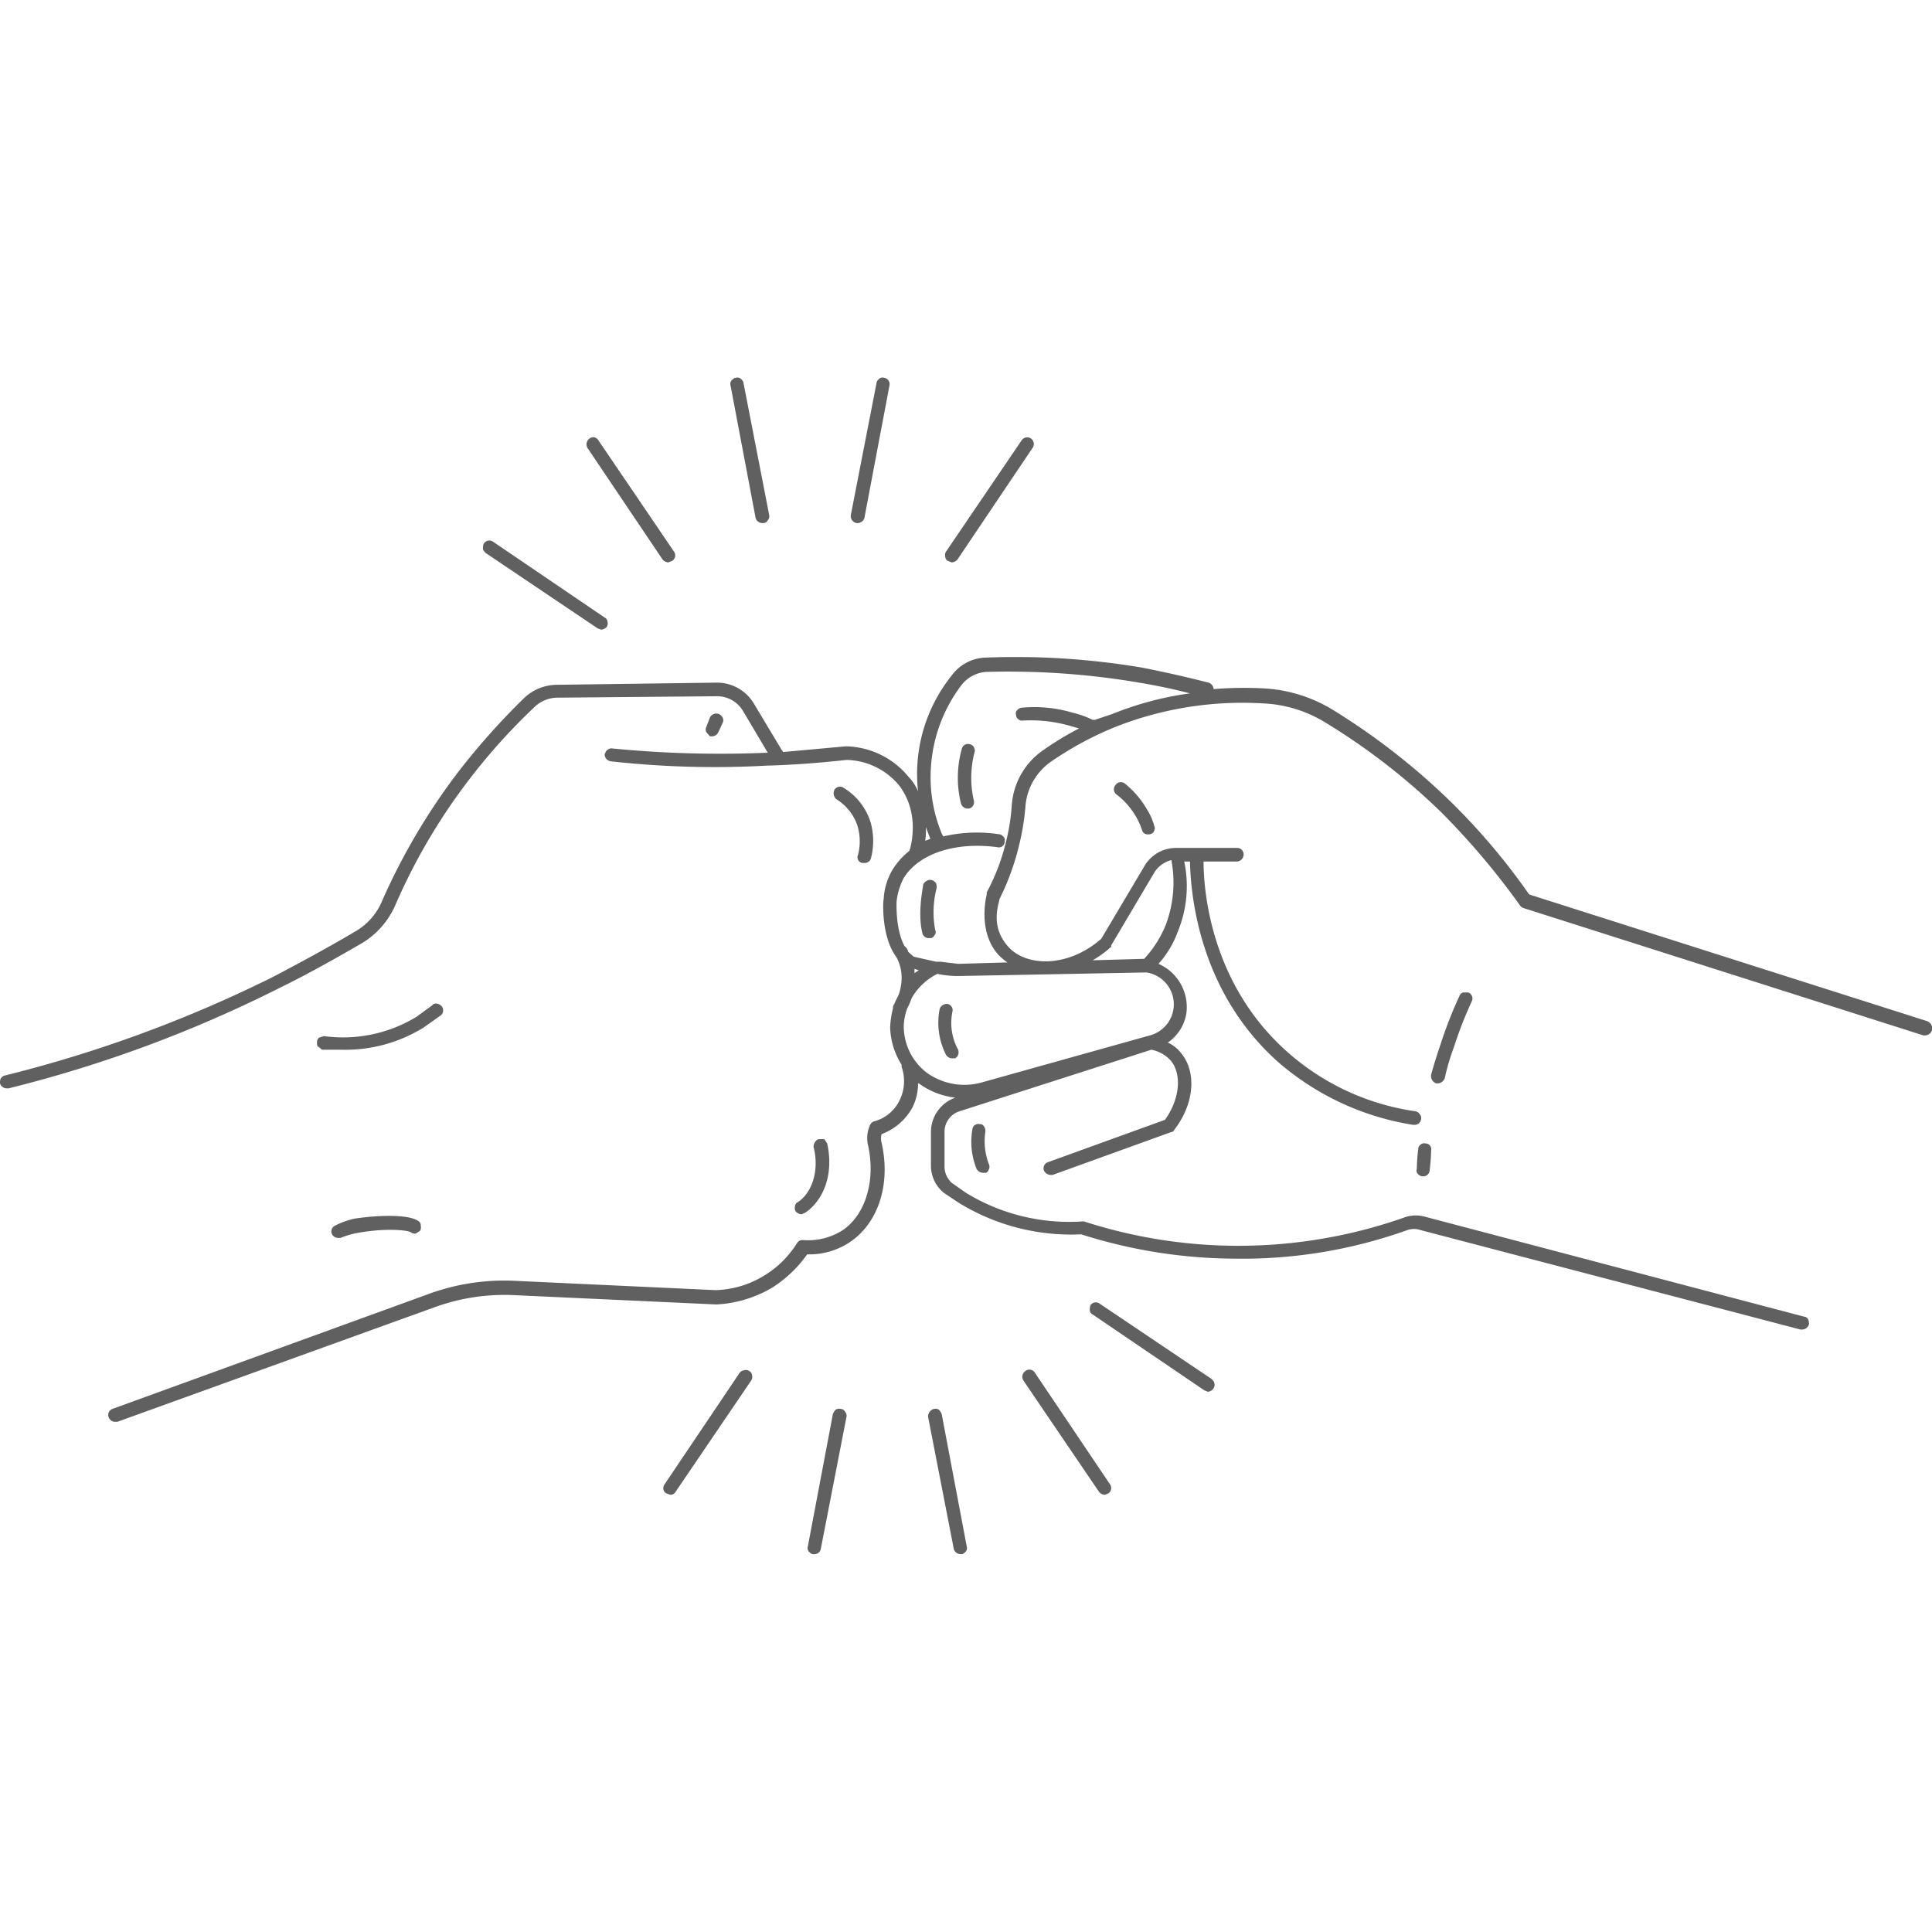 <svg id="a4d7843f-9990-4e78-8215-2775d08924c2" data-name="Layer 1" xmlns="http://www.w3.org/2000/svg" viewBox="0 0 270 270"><path d="M99.2,102.9h.4a1,1,0,0,0,.8-.6l.6-1.3a.8.8,0,0,0,0-.7,1.2,1.2,0,0,0-.5-.5,1,1,0,0,0-1.3.5l-.5,1.3a.8.8,0,0,0,0,.7Z" fill="#606060"/><path d="M269.3,142.7,213.7,125a91.1,91.1,0,0,0-11-13,94.7,94.7,0,0,0-16.6-12.9,20.7,20.7,0,0,0-9.5-2.9,54.3,54.3,0,0,0-7,.1,1,1,0,0,0-.7-.9q-4.7-1.2-9.3-2.1a106.1,106.1,0,0,0-21.8-1.4,6.1,6.1,0,0,0-4.8,2.5,22,22,0,0,0-4.7,16.2,6.3,6.3,0,0,0-1.3-2,11.6,11.6,0,0,0-8.8-4.3l-8.8.8c0-.1,0-.2-.1-.2l-3.9-6.5a6,6,0,0,0-5.3-3l-22.2.3a6.7,6.7,0,0,0-4.6,1.8,99.6,99.6,0,0,0-9.2,10.3,88.9,88.9,0,0,0-10.7,18.1,8.8,8.8,0,0,1-3.8,4.3c-3.7,2.2-7.6,4.3-11.4,6.3A183.2,183.2,0,0,1,.7,150.3c-.2,0-.4.2-.6.4a1.7,1.7,0,0,0-.1.7,1,1,0,0,0,.9.7h.3a180.6,180.6,0,0,0,37.8-14c3.9-1.9,7.8-4.1,11.6-6.3a11.6,11.6,0,0,0,4.6-5.2,83,83,0,0,1,10.4-17.7,84.7,84.7,0,0,1,9-10,4.7,4.7,0,0,1,3.3-1.4l22.3-.2a4.2,4.2,0,0,1,3.6,2l3.5,5.9h-.2a154,154,0,0,1-21.5-.6.8.8,0,0,0-.7.2c-.2.1-.3.4-.4.6a1,1,0,0,0,.9,1,131.2,131.2,0,0,0,21.7.6c3.8-.1,7.6-.4,11.2-.8a9.8,9.8,0,0,1,7.3,3.5c3.1,4,1.6,8.7,1.6,8.9a.4.4,0,0,0-.1.3,10.1,10.1,0,0,0-2.4,2.7,8.9,8.9,0,0,0-1.2,4c-.1.2-.4,5.3,1.8,8.2a6,6,0,0,1,.7,3,7.2,7.2,0,0,1-.4,2.2l-.5,1c0,.1-.1.2-.1.3a.7.7,0,0,0-.2.6,12.6,12.6,0,0,0-.4,2.7,10.3,10.3,0,0,0,1.6,5.2v.3a6,6,0,0,1-.3,4.7,5.5,5.5,0,0,1-3.5,2.9,1,1,0,0,0-.6.5,4.4,4.4,0,0,0-.3,2.8c1.1,4.9-.3,9.7-3.5,11.9a9,9,0,0,1-5.6,1.4.9.9,0,0,0-.8.4,13.8,13.8,0,0,1-4.5,4.5,13.7,13.7,0,0,1-6.9,2.1L72,179a30.7,30.7,0,0,0-12,1.8L15.7,196.9a.9.9,0,0,0-.5,1.2,1,1,0,0,0,.8.6h.4l44.3-16a28.6,28.6,0,0,1,11.2-1.7l28.2,1.3a17,17,0,0,0,7.9-2.4,17.5,17.5,0,0,0,4.8-4.6h.1a10.2,10.2,0,0,0,6-1.8c3.9-2.7,5.6-8.1,4.3-13.8a2.4,2.4,0,0,1,0-1.2,8.2,8.2,0,0,0,4.3-3.7,7.6,7.6,0,0,0,.8-3.4h.1a10.7,10.7,0,0,0,5.1,2h0a5.1,5.1,0,0,0-3.4,4.7v4.8a4.9,4.9,0,0,0,1.8,3.8l2.1,1.4a30,30,0,0,0,17.1,4.4,71.6,71.6,0,0,0,21.5,3.4,68.5,68.5,0,0,0,24.1-4,2.8,2.8,0,0,1,1.8,0l53.1,13.9h.3a1,1,0,0,0,.9-.7,1.5,1.5,0,0,0-.1-.7.7.7,0,0,0-.6-.4l-53.1-14a4.8,4.8,0,0,0-2.9.2,70,70,0,0,1-44.6.5h-.3a27.6,27.6,0,0,1-16.2-4l-2-1.4a3.1,3.1,0,0,1-1-2.3v-4.8a3,3,0,0,1,2.1-2.9l26.8-8.6a4.9,4.9,0,0,1,2.7,1.5c1.6,1.9,1.3,5.4-.8,8.3l-16.3,5.9a.9.9,0,0,0-.6,1.2,1.1,1.1,0,0,0,.9.6h.3l16.6-6c.2,0,.3-.1.4-.3,2.8-3.6,3.2-8.1.9-10.8a4.9,4.9,0,0,0-1.8-1.4,6.1,6.1,0,0,0,2.6-4.1,6.6,6.6,0,0,0-3.9-6.9,13.8,13.8,0,0,0,2.7-4.5,16.7,16.7,0,0,0,.9-9.8h.8c.1,4.5,1.2,18.1,12.3,28a37.7,37.7,0,0,0,18.9,8.8h.2a.9.9,0,0,0,.9-.8.8.8,0,0,0-.2-.7.9.9,0,0,0-.6-.4,34.2,34.2,0,0,1-17.9-8.3c-10.6-9.4-11.7-22.3-11.7-26.6h4.7a1,1,0,0,0,.9-1,.9.9,0,0,0-.9-.9h-8.6a5.1,5.1,0,0,0-4.4,2.6l-6,10.1c-4.7,4.1-10.5,3.9-13,1.1s-1.4-5.7-1.2-6.7a34.7,34.7,0,0,0,2.7-7.4,33.8,33.8,0,0,0,.9-5.4,8.4,8.4,0,0,1,3.5-6.3,46.3,46.3,0,0,1,9.3-5,48.4,48.4,0,0,1,20.4-3.2,18.1,18.1,0,0,1,8.6,2.6,90.9,90.9,0,0,1,16.3,12.6,105,105,0,0,1,11,13,1,1,0,0,0,.5.4l55.9,17.8h.3a1.1,1.1,0,0,0,.9-.7A1.1,1.1,0,0,0,269.3,142.7ZM153,100.6h-.3a13.3,13.3,0,0,0-2.8-1,18.7,18.7,0,0,0-7.1-.7.9.9,0,0,0-.6.3.6.6,0,0,0-.2.7.7.7,0,0,0,.3.6.7.7,0,0,0,.6.2,20,20,0,0,1,6.5.7l1.4.4a43.3,43.3,0,0,0-5.1,3.1,10.2,10.2,0,0,0-4.3,7.6,28.5,28.5,0,0,1-.8,5.1,28.9,28.9,0,0,1-2.7,7.1v.3c-.3,1.2-1,5.5,1.6,8.4a6.9,6.9,0,0,0,1.3,1.1l-6.9.2-2.5-.3h-.6l-3.1-.7-.8-.7c0-.2-.1-.3-.2-.5l-.3-.3c-1.3-2.4-1.1-6.2-1.1-6.2a9.1,9.1,0,0,1,1-3.3c2.1-3.4,7.2-5.1,13.1-4.3a.8.8,0,0,0,1-.8.7.7,0,0,0-.1-.6c-.2-.2-.4-.4-.6-.4a20.5,20.5,0,0,0-7.9.3c0-.1,0-.1-.1-.2a20.6,20.6,0,0,1-1.6-9.5,21.2,21.2,0,0,1,4.3-11.5,4.8,4.8,0,0,1,3.4-1.8,109,109,0,0,1,21.4,1.5c2.4.4,4.8.9,7.1,1.5a45,45,0,0,0-10.9,2.9Zm10.7,19.6a16.8,16.8,0,0,1-.8,9.1,15.7,15.7,0,0,1-3,4.7l-7.2.2a14.3,14.3,0,0,0,2.6-1.9v-.2l6.1-10.3A4,4,0,0,1,163.7,120.2Zm-3,24.5-23.6,6.6a9,9,0,0,1-7.6-1.4,8.2,8.2,0,0,1-3.2-6.4,7.5,7.5,0,0,1,.5-2.6,9.8,9.8,0,0,0,.6-1.4,8.5,8.5,0,0,1,3.6-3.4,13.8,13.8,0,0,0,3,.3l26.2-.5a4.5,4.5,0,0,1,.5,8.8Zm-32.3-9.1-.6.4v-.6Zm1.6-18.4h.1l-.8.3a10.9,10.9,0,0,0,.1-1.9Z" fill="#606060"/><path d="M199.2,159.8a.7.7,0,0,0-.7.2.7.7,0,0,0-.3.6,26.4,26.4,0,0,0-.2,2.8.6.6,0,0,0,.2.7.9.9,0,0,0,.6.3h.1a.9.9,0,0,0,.9-.9,24.5,24.5,0,0,0,.2-2.7A.8.8,0,0,0,199.2,159.8Z" fill="#606060"/><path d="M200.7,151.4h.3a1.1,1.1,0,0,0,.9-.7,31.9,31.9,0,0,1,1.3-4.4,56.4,56.4,0,0,1,2.5-6.4.9.9,0,0,0-.5-1.2h-.7a.7.7,0,0,0-.5.4,60.1,60.1,0,0,0-2.6,6.6c-.5,1.5-1,3-1.4,4.5A1.1,1.1,0,0,0,200.7,151.4Z" fill="#606060"/><path d="M135.5,104a.9.9,0,0,0-.7.1.9.9,0,0,0-.4.6,15,15,0,0,0-.1,7.6,1,1,0,0,0,.9.7h.2a.9.9,0,0,0,.7-1.1,14.2,14.2,0,0,1,.1-6.8c.1-.2,0-.4-.1-.7A.9.9,0,0,0,135.5,104Z" fill="#606060"/><path d="M130.2,123a.8.8,0,0,0-.7.1,1,1,0,0,0-.5.6c0,.4-.8,3.8-.1,6.7a.9.9,0,0,0,.9.7h.3a.7.7,0,0,0,.5-.4.6.6,0,0,0,.1-.7,13.5,13.5,0,0,1,.2-5.9,1.7,1.7,0,0,0-.1-.7C130.6,123.2,130.4,123,130.2,123Z" fill="#606060"/><path d="M137.5,157.4a.6.6,0,0,0-.6-.3.7.7,0,0,0-.6.1.7.7,0,0,0-.4.6,10,10,0,0,0,.6,5.6,1.1,1.1,0,0,0,.9.5h.4a.7.7,0,0,0,.4-.5.8.8,0,0,0,0-.7,9,9,0,0,1-.5-4.5A1.1,1.1,0,0,0,137.5,157.4Z" fill="#606060"/><path d="M133.1,141.4a.9.9,0,0,0-.1-.7.9.9,0,0,0-.6-.4,1,1,0,0,0-.7.2.9.9,0,0,0-.4.6,9.9,9.9,0,0,0,.9,6.3,1,1,0,0,0,.8.5h.5a1,1,0,0,0,.4-1.2A7.8,7.8,0,0,1,133.1,141.4Z" fill="#606060"/><path d="M157.2,109.5a.9.9,0,0,0-1.3.2.9.9,0,0,0,.1,1.3,10.6,10.6,0,0,1,2.8,3.2,9.8,9.8,0,0,1,.8,1.8.8.8,0,0,0,.9.6h.2c.3-.1.5-.2.6-.5a.8.8,0,0,0,0-.7,7.8,7.8,0,0,0-.9-2.1A13,13,0,0,0,157.2,109.5Z" fill="#606060"/><path d="M120.5,120.6h.3a.9.9,0,0,0,.9-.6,9.5,9.5,0,0,0-.1-5.3,8.7,8.7,0,0,0-3.7-4.6.9.9,0,0,0-1.3.3,1.1,1.1,0,0,0,.3,1.3,7,7,0,0,1,2.9,3.6,7.5,7.5,0,0,1,.1,4.2A.8.8,0,0,0,120.5,120.6Z" fill="#606060"/><path d="M111.5,168a.7.7,0,0,0-.4.6.9.9,0,0,0,.1.7,1.2,1.2,0,0,0,.8.4l.5-.2c2.8-1.9,4-5.7,3.1-9.7l-.4-.6h-.8a1,1,0,0,0-.5.4,1.1,1.1,0,0,0-.2.7C114.5,163.4,113.6,166.6,111.5,168Z" fill="#606060"/><path d="M61.6,141.9a.9.9,0,0,0,.1-1.3c-.4-.4-1-.5-1.3-.1l-2.2,1.6a19.7,19.7,0,0,1-12.9,2.7l-.7.2a.9.9,0,0,0-.3.7c0,.2,0,.5.2.6s.4.4.6.4h2.6a20.8,20.8,0,0,0,11.5-3.1Z" fill="#606060"/><path d="M58.4,170.6c-1.4-.9-5.5-.8-8.8-.3a10.5,10.5,0,0,0-2.8,1,.9.9,0,0,0-.4,1.2,1,1,0,0,0,.8.5h.4a10.9,10.9,0,0,1,2.4-.7c3.8-.7,6.9-.4,7.4-.1a1,1,0,0,0,.7.2l.6-.4a.9.9,0,0,0,.1-.7A.7.7,0,0,0,58.4,170.6Z" fill="#606060"/><path d="M105.6,72.4a1,1,0,0,0,.9.7h.2a.7.7,0,0,0,.6-.4.8.8,0,0,0,.2-.7l-3.6-18.5c0-.2-.2-.4-.4-.6a.8.8,0,0,0-.7-.1c-.2,0-.4.2-.6.4a.8.8,0,0,0-.1.7Z" fill="#606060"/><path d="M131.6,197.6a2.1,2.1,0,0,0-.4-.6.9.9,0,0,0-.7-.1,1.1,1.1,0,0,0-.8,1.1l3.6,18.5a1,1,0,0,0,.9.7h.2c.2,0,.4-.2.6-.4a.8.8,0,0,0,.1-.7Z" fill="#606060"/><path d="M169.3,192.7l-15.6-10.5a.9.9,0,0,0-1.3.2,1.7,1.7,0,0,0-.1.7.7.7,0,0,0,.4.6l15.6,10.6.5.2a1,1,0,0,0,.8-.5.8.8,0,0,0,.1-.7C169.7,193.1,169.5,192.9,169.3,192.7Z" fill="#606060"/><path d="M67.9,77.3,83.5,87.8l.5.2a1.2,1.2,0,0,0,.8-.4.9.9,0,0,0,.1-.7.7.7,0,0,0-.4-.6L68.9,75.7a.9.9,0,0,0-1.3.3,1.5,1.5,0,0,0-.1.7C67.5,76.9,67.7,77.1,67.9,77.3Z" fill="#606060"/><path d="M132.5,78.4l.5.2a1.2,1.2,0,0,0,.8-.4l10.5-15.6a.9.9,0,1,0-1.5-1.1L132.2,77.1a.9.9,0,0,0-.1.7A.7.7,0,0,0,132.5,78.4Z" fill="#606060"/><path d="M104.7,191.6a.8.8,0,0,0-.7-.1.9.9,0,0,0-.6.3L92.9,207.4a1,1,0,0,0-.2.7.9.9,0,0,0,.4.6l.6.2a.8.8,0,0,0,.7-.4L105,192.9a.9.9,0,0,0,.1-.7A.7.7,0,0,0,104.7,191.6Z" fill="#606060"/><path d="M119.7,73.1h.2a1,1,0,0,0,.9-.7l3.5-18.5a.9.9,0,0,0-.7-1.1.8.8,0,0,0-.7.1c-.2.2-.4.4-.4.6L118.9,72A1,1,0,0,0,119.7,73.1Z" fill="#606060"/><path d="M117.5,196.9a.9.9,0,0,0-.7.1,2.1,2.1,0,0,0-.4.6l-3.5,18.5a.8.8,0,0,0,.1.7c.2.2.4.4.6.4h.2a.9.9,0,0,0,.9-.7l3.6-18.5a.8.8,0,0,0-.2-.7A.7.7,0,0,0,117.5,196.9Z" fill="#606060"/><path d="M144.6,191.8a.9.9,0,0,0-1.3-.2,1,1,0,0,0-.3,1.3l10.6,15.6a1.2,1.2,0,0,0,.8.4l.5-.2a.9.9,0,0,0,.2-1.3Z" fill="#606060"/><path d="M92.6,78.2a1.2,1.2,0,0,0,.8.4l.5-.2a.9.9,0,0,0,.3-1.3L83.6,61.5a.9.9,0,0,0-.6-.4,1,1,0,0,0-.9,1.5Z" fill="#606060"/></svg>